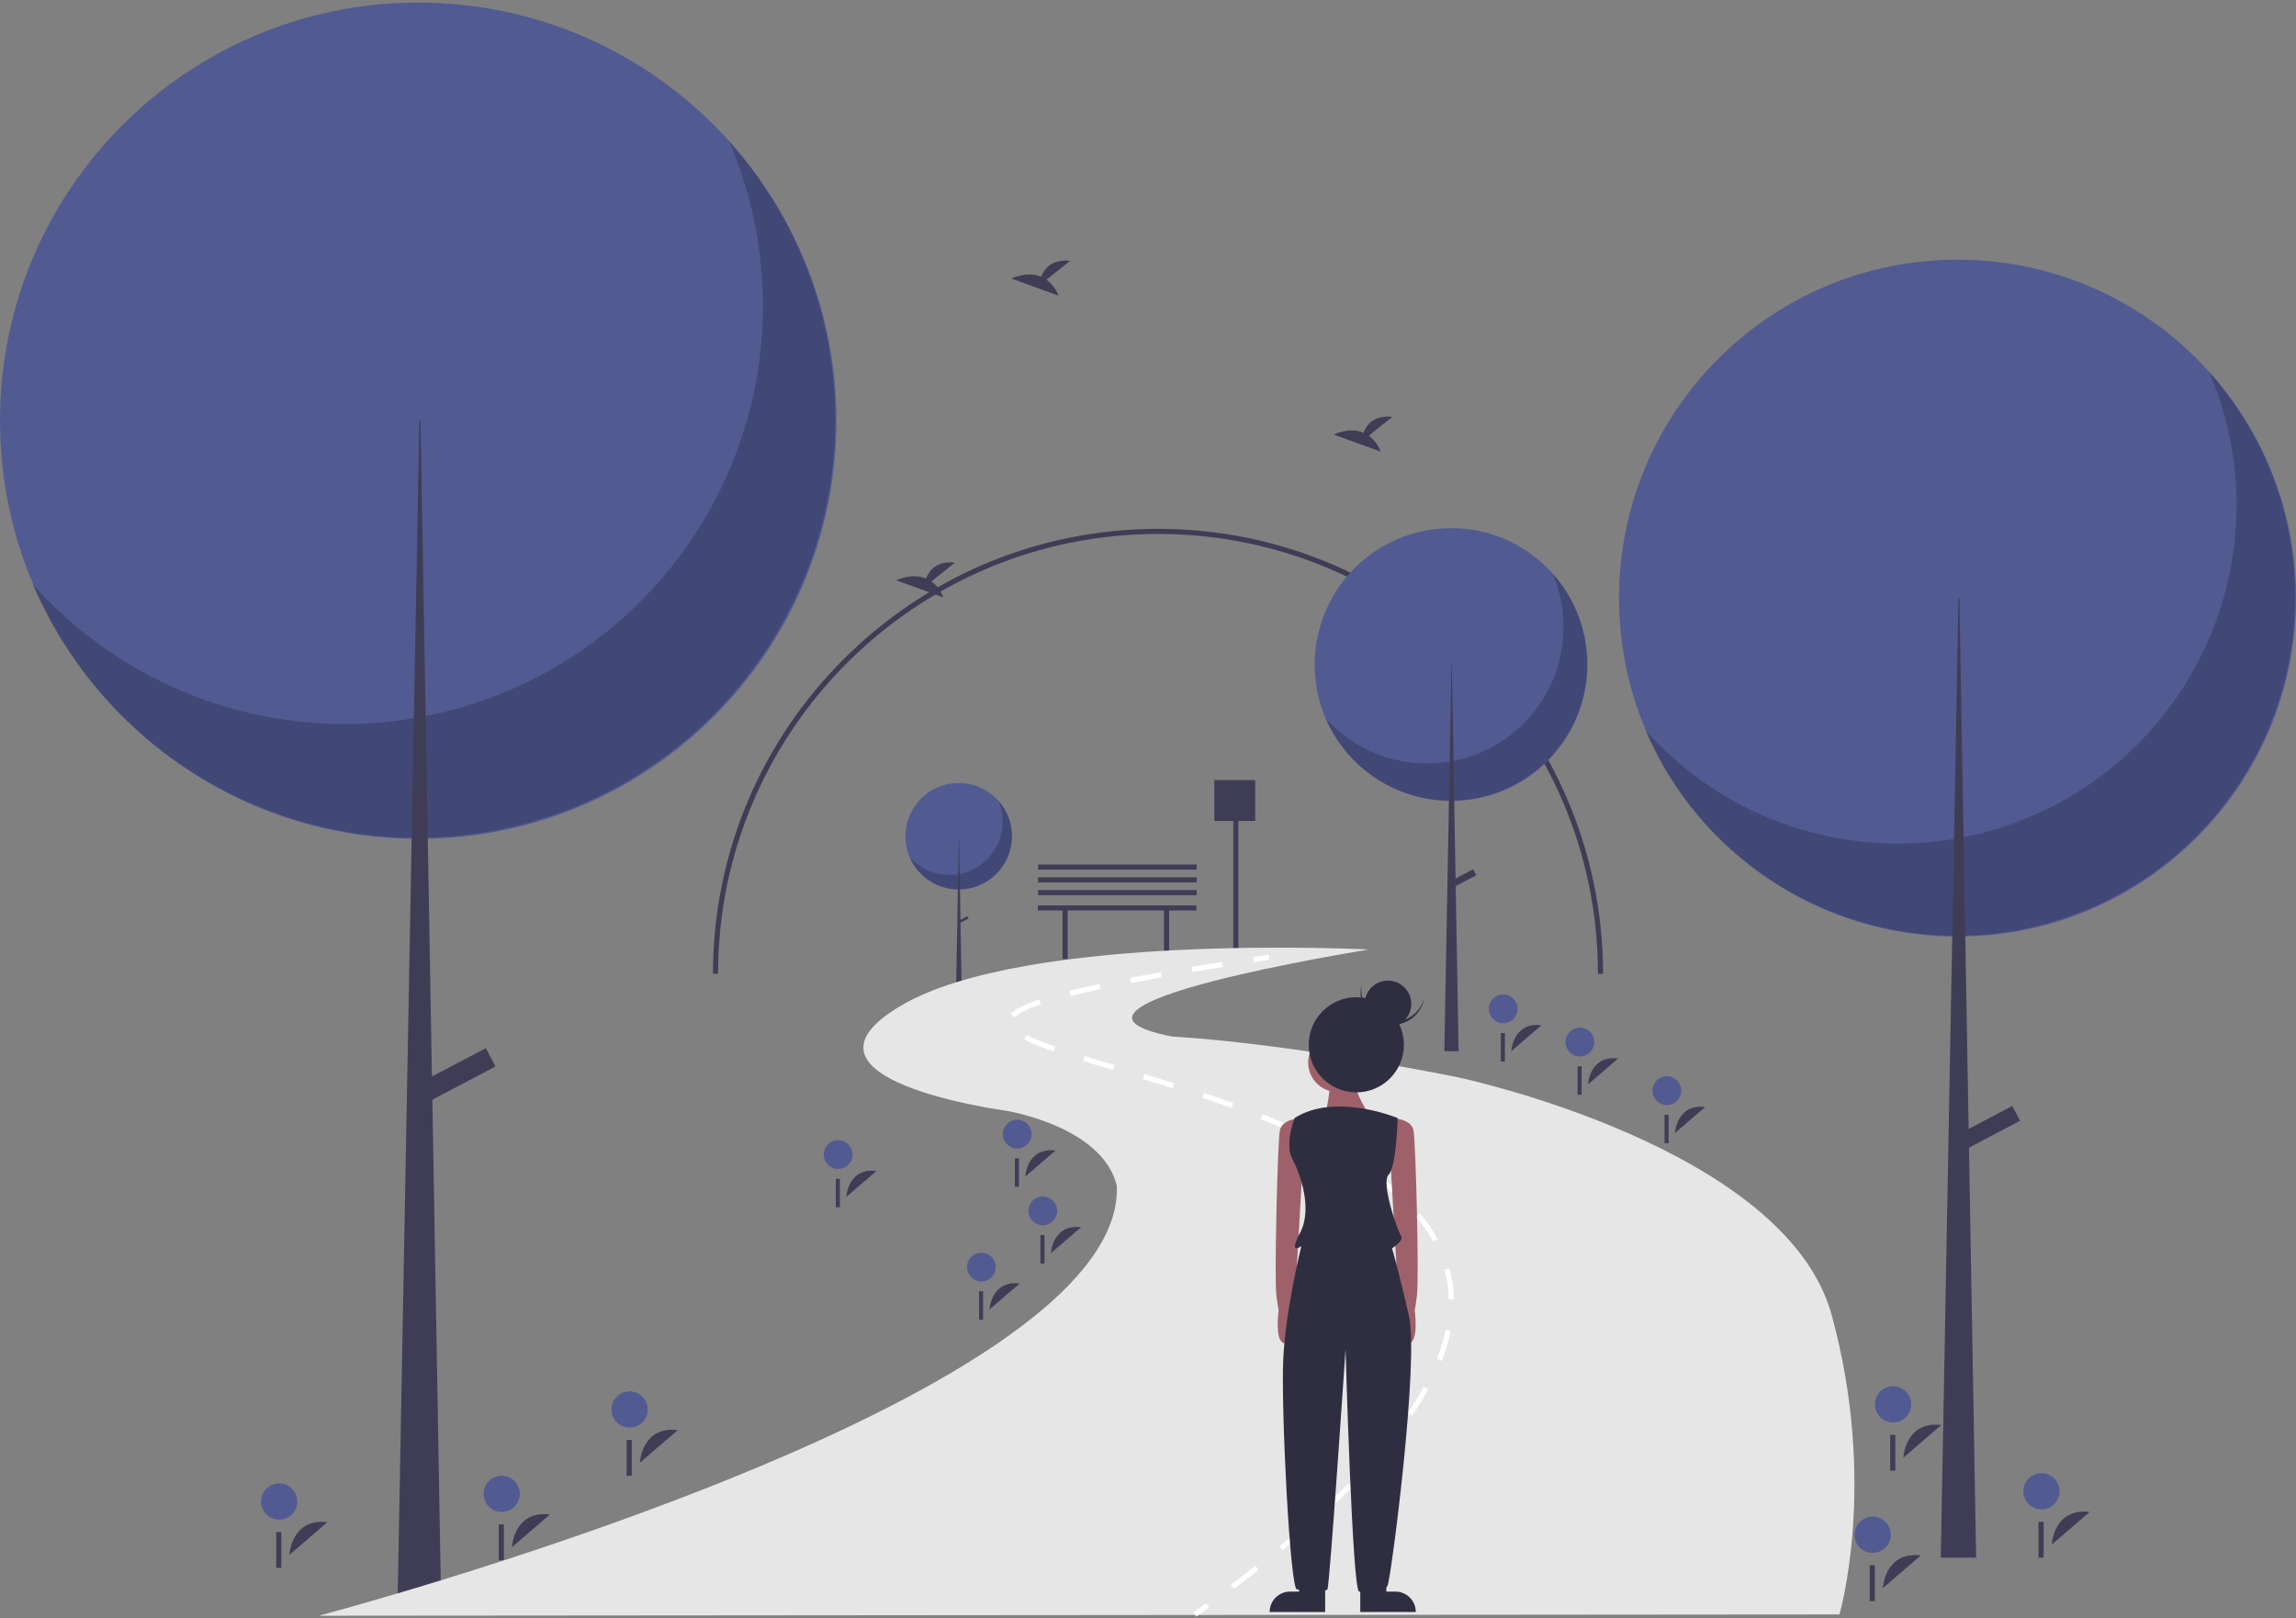 <svg width="722" height="509" viewBox="0 0 722 509" fill="none" xmlns="http://www.w3.org/2000/svg">
<rect x="0" y="0" width="722" height="509" fill="#808080" stroke="none"/>
<g clip-path="url(#clip0_48_919)">
<path d="M376.213 284.744H326.346V286.352H334.123V301.634H335.732V286.352H366.023V301.634H367.632V286.352H376.213V284.744Z" fill="#3F3D56"/>
<path d="M394.712 245.333H381.843V258.201H387.809V301.563H389.418V258.201H394.712V245.333Z" fill="#3F3D56"/>
<path d="M376.312 279.931H326.444V281.54H376.312V279.931Z" fill="#3F3D56"/>
<path d="M376.312 275.909H326.444V277.518H376.312V275.909Z" fill="#3F3D56"/>
<path d="M376.312 271.888H326.444V273.497H376.312V271.888Z" fill="#3F3D56"/>
<path d="M504.099 306.271H502.49C502.49 229.989 440.43 167.929 364.149 167.929C287.867 167.929 225.807 229.989 225.807 306.271H224.199C224.199 229.102 286.98 166.321 364.149 166.321C441.318 166.321 504.099 229.102 504.099 306.271Z" fill="#3F3D56"/>
<path d="M131.505 263.825C204.133 263.825 263.009 204.949 263.009 132.321C263.009 59.693 204.133 0.816 131.505 0.816C58.877 0.816 0 59.693 0 132.321C0 204.949 58.877 263.825 131.505 263.825Z" fill="#525A92"/>
<path opacity="0.2" d="M229.326 44.486C241.592 73.179 243.256 105.299 234.021 135.107C224.785 164.914 205.251 190.466 178.91 207.197C152.569 223.928 121.137 230.747 90.231 226.437C59.325 222.126 30.958 206.966 10.2 183.666C17.694 201.197 28.909 216.889 43.068 229.654C57.228 242.42 73.994 251.955 92.204 257.598C110.415 263.241 129.635 264.857 148.532 262.335C167.429 259.813 185.552 253.212 201.645 242.99C217.738 232.769 231.416 219.17 241.732 203.138C252.048 187.105 258.755 169.021 261.388 150.139C264.021 131.257 262.517 112.028 256.981 93.785C251.445 75.542 242.009 58.72 229.326 44.486Z" fill="black"/>
<path d="M131.866 132.321H132.227L138.73 505.158H125.002L131.866 132.321Z" fill="#3F3D56"/>
<path d="M155.811 335.403L152.781 329.649L131.043 341.093L134.072 346.848L155.811 335.403Z" fill="#3F3D56"/>
<path d="M615.564 294.548C674.347 294.548 722 246.895 722 188.112C722 129.329 674.347 81.676 615.564 81.676C556.781 81.676 509.128 129.329 509.128 188.112C509.128 246.895 556.781 294.548 615.564 294.548Z" fill="#525A92"/>
<path opacity="0.2" d="M694.738 117.021C704.666 140.245 706.013 166.242 698.538 190.367C691.062 214.492 675.252 235.174 653.933 248.715C632.613 262.257 607.173 267.776 582.158 264.287C557.144 260.798 534.185 248.528 517.384 229.67C523.449 243.859 532.526 256.559 543.986 266.892C555.447 277.224 569.017 284.941 583.756 289.508C598.495 294.076 614.051 295.384 629.345 293.342C644.64 291.301 659.308 285.958 672.333 277.685C685.359 269.412 696.429 258.406 704.779 245.43C713.128 232.453 718.556 217.817 720.688 202.534C722.819 187.251 721.602 171.688 717.121 156.923C712.64 142.157 705.003 128.542 694.738 117.021Z" fill="black"/>
<path d="M615.856 188.112H616.149L621.412 489.876H610.301L615.856 188.112Z" fill="#3F3D56"/>
<path d="M635.237 352.481L632.785 347.824L615.19 357.087L617.642 361.744L635.237 352.481Z" fill="#3F3D56"/>
<path d="M301.481 279.766C310.735 279.766 318.237 272.264 318.237 263.01C318.237 253.756 310.735 246.255 301.481 246.255C292.227 246.255 284.726 253.756 284.726 263.01C284.726 272.264 292.227 279.766 301.481 279.766Z" fill="#525A92"/>
<path opacity="0.2" d="M313.945 251.819C315.508 255.475 315.72 259.567 314.543 263.365C313.366 267.163 310.877 270.419 307.521 272.551C304.165 274.682 300.16 275.551 296.222 275.002C292.284 274.453 288.67 272.521 286.025 269.552C286.98 271.786 288.409 273.785 290.213 275.412C292.017 277.038 294.153 278.253 296.474 278.972C298.794 279.691 301.243 279.897 303.651 279.576C306.058 279.254 308.367 278.413 310.418 277.111C312.468 275.809 314.211 274.076 315.526 272.033C316.84 269.991 317.695 267.686 318.03 265.281C318.365 262.875 318.174 260.425 317.469 258.1C316.763 255.776 315.561 253.633 313.945 251.819Z" fill="black"/>
<path d="M301.527 263.01H301.573L302.402 310.515H300.653L301.527 263.01Z" fill="#3F3D56"/>
<path d="M304.578 288.886L304.192 288.153L301.422 289.611L301.808 290.344L304.578 288.886Z" fill="#3F3D56"/>
<path d="M456.311 251.902C480.001 251.902 499.206 232.697 499.206 209.007C499.206 185.316 480.001 166.111 456.311 166.111C432.62 166.111 413.415 185.316 413.415 209.007C413.415 232.697 432.62 251.902 456.311 251.902Z" fill="#525A92"/>
<path opacity="0.2" d="M488.219 180.356C492.22 189.715 492.763 200.193 489.75 209.915C486.738 219.638 480.366 227.973 471.774 233.431C463.182 238.888 452.929 241.113 442.848 239.706C432.766 238.3 423.513 233.355 416.742 225.755C419.187 231.473 422.845 236.592 427.464 240.756C432.082 244.92 437.551 248.03 443.491 249.871C449.431 251.712 455.701 252.239 461.865 251.416C468.029 250.593 473.94 248.44 479.19 245.106C484.439 241.772 488.901 237.336 492.266 232.107C495.631 226.877 497.818 220.978 498.677 214.819C499.536 208.66 499.046 202.387 497.24 196.437C495.434 190.486 492.356 184.999 488.219 180.356Z" fill="black"/>
<path d="M456.429 209.007H456.546L458.668 330.623H454.189L456.429 209.007Z" fill="#3F3D56"/>
<path d="M464.239 275.25L463.251 273.373L456.16 277.106L457.148 278.983L464.239 275.25Z" fill="#3F3D56"/>
<path d="M160.985 486.597C160.985 486.597 161.54 474.959 172.927 476.312L160.985 486.597Z" fill="#3F3D56"/>
<path d="M157.768 475.522C160.915 475.522 163.466 472.971 163.466 469.824C163.466 466.676 160.915 464.125 157.768 464.125C154.62 464.125 152.069 466.676 152.069 469.824C152.069 472.971 154.62 475.522 157.768 475.522Z" fill="#525A92"/>
<path d="M158.449 479.42H156.84V490.68H158.449V479.42Z" fill="#3F3D56"/>
<path d="M201.2 460.055C201.2 460.055 201.756 448.417 213.142 449.77L201.2 460.055Z" fill="#3F3D56"/>
<path d="M197.983 448.98C201.13 448.98 203.682 446.429 203.682 443.281C203.682 440.134 201.13 437.583 197.983 437.583C194.836 437.583 192.284 440.134 192.284 443.281C192.284 446.429 194.836 448.98 197.983 448.98Z" fill="#525A92"/>
<path d="M198.664 452.878H197.056V464.138H198.664V452.878Z" fill="#3F3D56"/>
<path d="M322.425 370.008C322.425 370.008 322.866 360.765 331.91 361.839L322.425 370.008Z" fill="#3F3D56"/>
<path d="M319.87 361.212C322.37 361.212 324.396 359.185 324.396 356.686C324.396 354.186 322.37 352.159 319.87 352.159C317.37 352.159 315.344 354.186 315.344 356.686C315.344 359.185 317.37 361.212 319.87 361.212Z" fill="#525A92"/>
<path d="M320.411 364.308H319.133V373.251H320.411V364.308Z" fill="#3F3D56"/>
<path d="M499.373 341.053C499.373 341.053 499.815 331.81 508.858 332.884L499.373 341.053Z" fill="#3F3D56"/>
<path d="M496.818 332.257C499.318 332.257 501.344 330.23 501.344 327.731C501.344 325.231 499.318 323.204 496.818 323.204C494.318 323.204 492.292 325.231 492.292 327.731C492.292 330.23 494.318 332.257 496.818 332.257Z" fill="#525A92"/>
<path d="M497.359 335.352H496.082V344.296H497.359V335.352Z" fill="#3F3D56"/>
<path d="M330.468 394.138C330.468 394.138 330.909 384.894 339.953 385.968L330.468 394.138Z" fill="#3F3D56"/>
<path d="M327.913 385.341C330.413 385.341 332.439 383.315 332.439 380.815C332.439 378.315 330.413 376.289 327.913 376.289C325.413 376.289 323.387 378.315 323.387 380.815C323.387 383.315 325.413 385.341 327.913 385.341Z" fill="#525A92"/>
<path d="M328.454 388.437H327.177V397.38H328.454V388.437Z" fill="#3F3D56"/>
<path d="M311.165 411.833C311.165 411.833 311.606 402.589 320.65 403.663L311.165 411.833Z" fill="#3F3D56"/>
<path d="M308.61 403.036C311.109 403.036 313.136 401.01 313.136 398.51C313.136 396.01 311.109 393.984 308.61 393.984C306.11 393.984 304.083 396.01 304.083 398.51C304.083 401.01 306.11 403.036 308.61 403.036Z" fill="#525A92"/>
<path d="M309.151 406.132H307.873V415.075H309.151V406.132Z" fill="#3F3D56"/>
<path d="M526.72 356.335C526.72 356.335 527.161 347.092 536.205 348.166L526.72 356.335Z" fill="#3F3D56"/>
<path d="M524.165 347.539C526.664 347.539 528.691 345.512 528.691 343.012C528.691 340.513 526.664 338.486 524.165 338.486C521.665 338.486 519.638 340.513 519.638 343.012C519.638 345.512 521.665 347.539 524.165 347.539Z" fill="#525A92"/>
<path d="M524.706 350.634H523.428V359.578H524.706V350.634Z" fill="#3F3D56"/>
<path d="M266.124 376.443C266.124 376.443 266.565 367.199 275.608 368.274L266.124 376.443Z" fill="#3F3D56"/>
<path d="M263.568 367.646C266.068 367.646 268.094 365.62 268.094 363.12C268.094 360.62 266.068 358.594 263.568 358.594C261.068 358.594 259.042 360.62 259.042 363.12C259.042 365.62 261.068 367.646 263.568 367.646Z" fill="#525A92"/>
<path d="M264.109 370.742H262.832V379.685H264.109V370.742Z" fill="#3F3D56"/>
<path d="M475.244 330.597C475.244 330.597 475.685 321.354 484.729 322.428L475.244 330.597Z" fill="#3F3D56"/>
<path d="M472.689 321.801C475.188 321.801 477.215 319.774 477.215 317.275C477.215 314.775 475.188 312.748 472.689 312.748C470.189 312.748 468.162 314.775 468.162 317.275C468.162 319.774 470.189 321.801 472.689 321.801Z" fill="#525A92"/>
<path d="M473.23 324.896H471.952V333.84H473.23V324.896Z" fill="#3F3D56"/>
<path d="M91.01 489.01C91.01 489.01 91.565 477.372 102.952 478.725L91.01 489.01Z" fill="#3F3D56"/>
<path d="M87.793 477.935C90.94 477.935 93.491 475.384 93.491 472.236C93.491 469.089 90.94 466.538 87.793 466.538C84.645 466.538 82.094 469.089 82.094 472.236C82.094 475.384 84.645 477.935 87.793 477.935Z" fill="#525A92"/>
<path d="M88.474 481.833H86.865V493.093H88.474V481.833Z" fill="#3F3D56"/>
<path d="M645.179 485.793C645.179 485.793 645.735 474.155 657.121 475.508L645.179 485.793Z" fill="#3F3D56"/>
<path d="M641.962 474.718C645.109 474.718 647.661 472.167 647.661 469.019C647.661 465.872 645.109 463.321 641.962 463.321C638.815 463.321 636.263 465.872 636.263 469.019C636.263 472.167 638.815 474.718 641.962 474.718Z" fill="#525A92"/>
<path d="M642.643 478.615H641.035V489.876H642.643V478.615Z" fill="#3F3D56"/>
<path d="M598.529 458.447C598.529 458.447 599.085 446.808 610.471 448.161L598.529 458.447Z" fill="#3F3D56"/>
<path d="M595.312 447.371C598.459 447.371 601.011 444.82 601.011 441.673C601.011 438.525 598.459 435.974 595.312 435.974C592.165 435.974 589.613 438.525 589.613 441.673C589.613 444.82 592.165 447.371 595.312 447.371Z" fill="#525A92"/>
<path d="M595.993 451.269H594.385V462.529H595.993V451.269Z" fill="#3F3D56"/>
<path d="M592.095 499.466C592.095 499.466 592.65 487.828 604.036 489.181L592.095 499.466Z" fill="#3F3D56"/>
<path d="M588.878 488.391C592.025 488.391 594.576 485.84 594.576 482.692C594.576 479.545 592.025 476.994 588.878 476.994C585.73 476.994 583.179 479.545 583.179 482.692C583.179 485.84 585.73 488.391 588.878 488.391Z" fill="#525A92"/>
<path d="M589.559 492.289H587.95V503.549H589.559V492.289Z" fill="#3F3D56"/>
<path d="M100.269 508.152C100.269 508.152 353.626 441.394 351.213 373.028C346.79 354.127 316.226 349.301 316.226 349.301C316.226 349.301 243.838 339.649 283.249 316.324C322.66 292.999 430.438 298.63 430.438 298.63C430.438 298.63 319.443 316.324 368.506 325.976C407.917 328.389 458.589 338.845 458.589 338.845C458.589 338.845 561.54 360.561 576.018 413.646C590.495 466.73 578.431 507.75 578.431 507.75L100.269 508.152Z" fill="#E6E6E6"/>
<path d="M376.219 508.413L375.27 507.087C376.61 506.128 377.931 505.175 379.23 504.228L380.19 505.546C378.885 506.495 377.561 507.451 376.219 508.413Z" fill="white"/>
<path d="M388.045 499.713L387.061 498.414C389.694 496.42 392.288 494.413 394.771 492.451L395.782 493.729C393.29 495.699 390.687 497.712 388.045 499.713ZM403.386 487.57L402.345 486.316C404.894 484.198 407.387 482.069 409.754 479.991L410.83 481.215C408.452 483.304 405.947 485.443 403.386 487.57ZM418.082 474.636L416.967 473.447C419.4 471.165 421.745 468.881 423.939 466.657L425.099 467.801C422.891 470.04 420.53 472.34 418.082 474.636ZM431.822 460.667L430.609 459.578C432.844 457.088 434.958 454.594 436.892 452.167L438.167 453.182C436.213 455.635 434.079 458.153 431.822 460.667ZM444.009 445.289L442.663 444.371C444.558 441.594 446.267 438.822 447.744 436.132L449.173 436.916C447.671 439.652 445.934 442.469 444.009 445.289ZM453.382 428L451.865 427.404C453.047 424.421 453.973 421.343 454.632 418.203L456.229 418.531C455.551 421.762 454.599 424.93 453.382 428ZM455.558 408.687C455.51 405.519 455.069 402.369 454.247 399.309L455.822 398.884C456.678 402.074 457.137 405.357 457.188 408.66L455.558 408.687ZM450.682 390.51C449.133 387.714 447.317 385.076 445.257 382.633L446.506 381.588C448.635 384.112 450.512 386.838 452.111 389.727L450.682 390.51ZM438.521 375.754C436.099 373.621 433.562 371.622 430.921 369.766L431.861 368.435C434.551 370.325 437.136 372.361 439.602 374.535L438.521 375.754ZM422.752 364.52C420.086 362.953 417.209 361.389 414.205 359.872L414.939 358.417C417.975 359.949 420.882 361.53 423.578 363.114L422.752 364.52ZM405.395 355.706C402.557 354.445 399.535 353.176 396.412 351.934L397.015 350.42C400.158 351.67 403.2 352.947 406.057 354.216L405.395 355.706ZM387.272 348.469C384.368 347.416 381.263 346.335 378.045 345.257L378.563 343.711C381.793 344.795 384.911 345.879 387.828 346.936L387.272 348.469ZM368.746 342.237C365.905 341.341 362.847 340.398 359.397 339.353L359.869 337.793C363.326 338.84 366.39 339.785 369.236 340.682L368.746 342.237ZM350.018 336.538C346.72 335.552 343.576 334.609 340.633 333.703L341.113 332.144C344.052 333.051 347.191 333.992 350.485 334.976L350.018 336.538ZM331.285 330.68C328.15 329.645 325.083 328.411 322.105 326.984L322.838 325.528C325.751 326.922 328.751 328.128 331.819 329.139L331.285 330.68ZM318.976 319.995L317.814 318.852C319.3 317.342 322.239 315.865 326.8 314.335L327.318 315.881C323.066 317.306 320.26 318.691 318.976 319.995ZM336.643 313.225L336.249 311.643C339.068 310.941 342.28 310.206 345.795 309.46L346.133 311.055C342.637 311.797 339.444 312.527 336.643 313.225ZM355.69 309.135L355.384 307.534C358.388 306.96 361.622 306.365 364.999 305.767L365.284 307.371C361.914 307.969 358.686 308.562 355.69 309.135ZM374.899 305.716L374.63 304.108C377.702 303.593 380.916 303.067 384.273 302.528L384.531 304.138C381.177 304.676 377.966 305.202 374.899 305.716Z" fill="white"/>
<path d="M394.359 302.59L394.109 300.979C395.694 300.734 397.307 300.487 398.947 300.237L399.192 301.848C397.553 302.098 395.942 302.345 394.359 302.59Z" fill="white"/>
<path d="M430.435 137.021L437.839 131.099C432.087 130.464 429.723 133.601 428.756 136.084C424.263 134.218 419.371 136.664 419.371 136.664L434.185 142.042C433.438 140.046 432.137 138.304 430.435 137.021Z" fill="#3F3D56"/>
<path d="M292.898 182.866L300.302 176.944C294.55 176.31 292.186 179.447 291.219 181.93C286.726 180.064 281.834 182.509 281.834 182.509L296.648 187.887C295.901 185.891 294.6 184.149 292.898 182.866Z" fill="#3F3D56"/>
<path d="M329.092 87.958L336.496 82.036C330.744 81.401 328.38 84.538 327.413 87.021C322.92 85.155 318.028 87.601 318.028 87.601L332.842 92.979C332.095 90.983 330.794 89.241 329.092 87.958Z" fill="#3F3D56"/>
<path d="M409.582 351.634C409.582 351.634 403.169 351.634 402.457 355.553C401.744 359.472 400.675 402.227 401.388 407.571C402.1 412.915 402.1 411.846 402.1 411.846C402.1 411.846 400.68 422.002 403.884 422.447C407.088 422.891 407.088 410.777 407.088 410.777L409.582 367.31V351.634Z" fill="#9E616A"/>
<path d="M437.373 351.634C437.373 351.634 443.786 351.634 444.499 355.553C445.211 359.472 446.28 402.227 445.567 407.571C444.855 412.915 444.855 411.846 444.855 411.846C444.855 411.846 446.275 422.002 443.071 422.447C439.867 422.891 439.867 410.777 439.867 410.777L437.373 367.31V351.634Z" fill="#9E616A"/>
<path d="M408.514 500.562H405.663C404.821 500.562 403.987 500.728 403.209 501.05C402.431 501.372 401.724 501.845 401.129 502.44C400.533 503.036 400.061 503.743 399.738 504.521C399.416 505.299 399.25 506.133 399.25 506.975L416.708 506.975V498.781H408.514V500.562Z" fill="#2F2E41"/>
<path d="M435.948 500.562H438.798C440.499 500.562 442.13 501.238 443.333 502.44C444.535 503.643 445.211 505.274 445.211 506.975L427.753 506.975V498.781H435.948V500.562Z" fill="#2F2E41"/>
<path d="M420.627 343.439C425.743 343.439 429.891 339.292 429.891 334.176C429.891 329.059 425.743 324.912 420.627 324.912C415.511 324.912 411.364 329.059 411.364 334.176C411.364 339.292 415.511 343.439 420.627 343.439Z" fill="#9E616A"/>
<path d="M418.49 339.164C418.49 339.164 417.421 350.921 415.996 351.99C414.57 353.059 430.96 351.277 430.96 351.277C430.96 351.277 425.259 342.726 426.328 339.876C427.397 337.026 418.49 339.164 418.49 339.164Z" fill="#9E616A"/>
<path d="M439.511 351.634C439.511 351.634 419.915 343.439 407.088 351.634C407.088 351.634 403.882 359.828 406.376 364.46C408.87 369.092 412.789 380.137 408.87 387.619C404.951 395.101 409.226 391.894 409.226 391.894C409.226 391.894 404.238 411.846 403.526 427.523C402.813 443.2 405.663 499.493 407.801 499.849C409.939 500.206 416.708 500.918 417.421 499.849C418.133 498.78 423.121 424.316 423.121 424.316C423.121 424.316 425.259 500.562 427.397 500.562C429.535 500.562 435.235 500.562 436.304 498.78C437.373 496.999 446.28 428.236 443.073 413.984C439.867 399.733 437.729 392.607 437.729 392.607C437.729 392.607 441.648 390.113 440.579 388.688C439.511 387.262 434.166 371.942 436.66 369.448C439.154 366.954 439.511 351.634 439.511 351.634Z" fill="#2F2E41"/>
<path d="M426.506 343.557C434.77 343.557 441.47 336.857 441.47 328.593C441.47 320.328 434.77 313.628 426.506 313.628C418.242 313.628 411.542 320.328 411.542 328.593C411.542 336.857 418.242 343.557 426.506 343.557Z" fill="#2F2E41"/>
<path d="M435.85 321.101C433.329 320.509 431.132 318.968 429.716 316.799C428.3 314.63 427.773 311.999 428.245 309.452C428.201 309.606 428.16 309.76 428.123 309.917C427.513 312.519 427.962 315.257 429.37 317.528C430.778 319.799 433.03 321.419 435.632 322.03C438.234 322.641 440.971 322.194 443.244 320.788C445.516 319.381 447.137 317.13 447.75 314.529C447.787 314.372 447.819 314.215 447.848 314.059C447.136 316.549 445.493 318.67 443.259 319.981C441.025 321.293 438.372 321.694 435.85 321.101Z" fill="#2F2E41"/>
<path d="M436.459 323.051C440.504 323.051 443.782 319.773 443.782 315.728C443.782 311.684 440.504 308.406 436.459 308.406C432.415 308.406 429.136 311.684 429.136 315.728C429.136 319.773 432.415 323.051 436.459 323.051Z" fill="#2F2E41"/>
</g>
<defs>
<clipPath id="clip0_48_919">
<rect width="722" height="507.597" fill="white" transform="translate(0 0.816)"/>
</clipPath>
</defs>
</svg>
